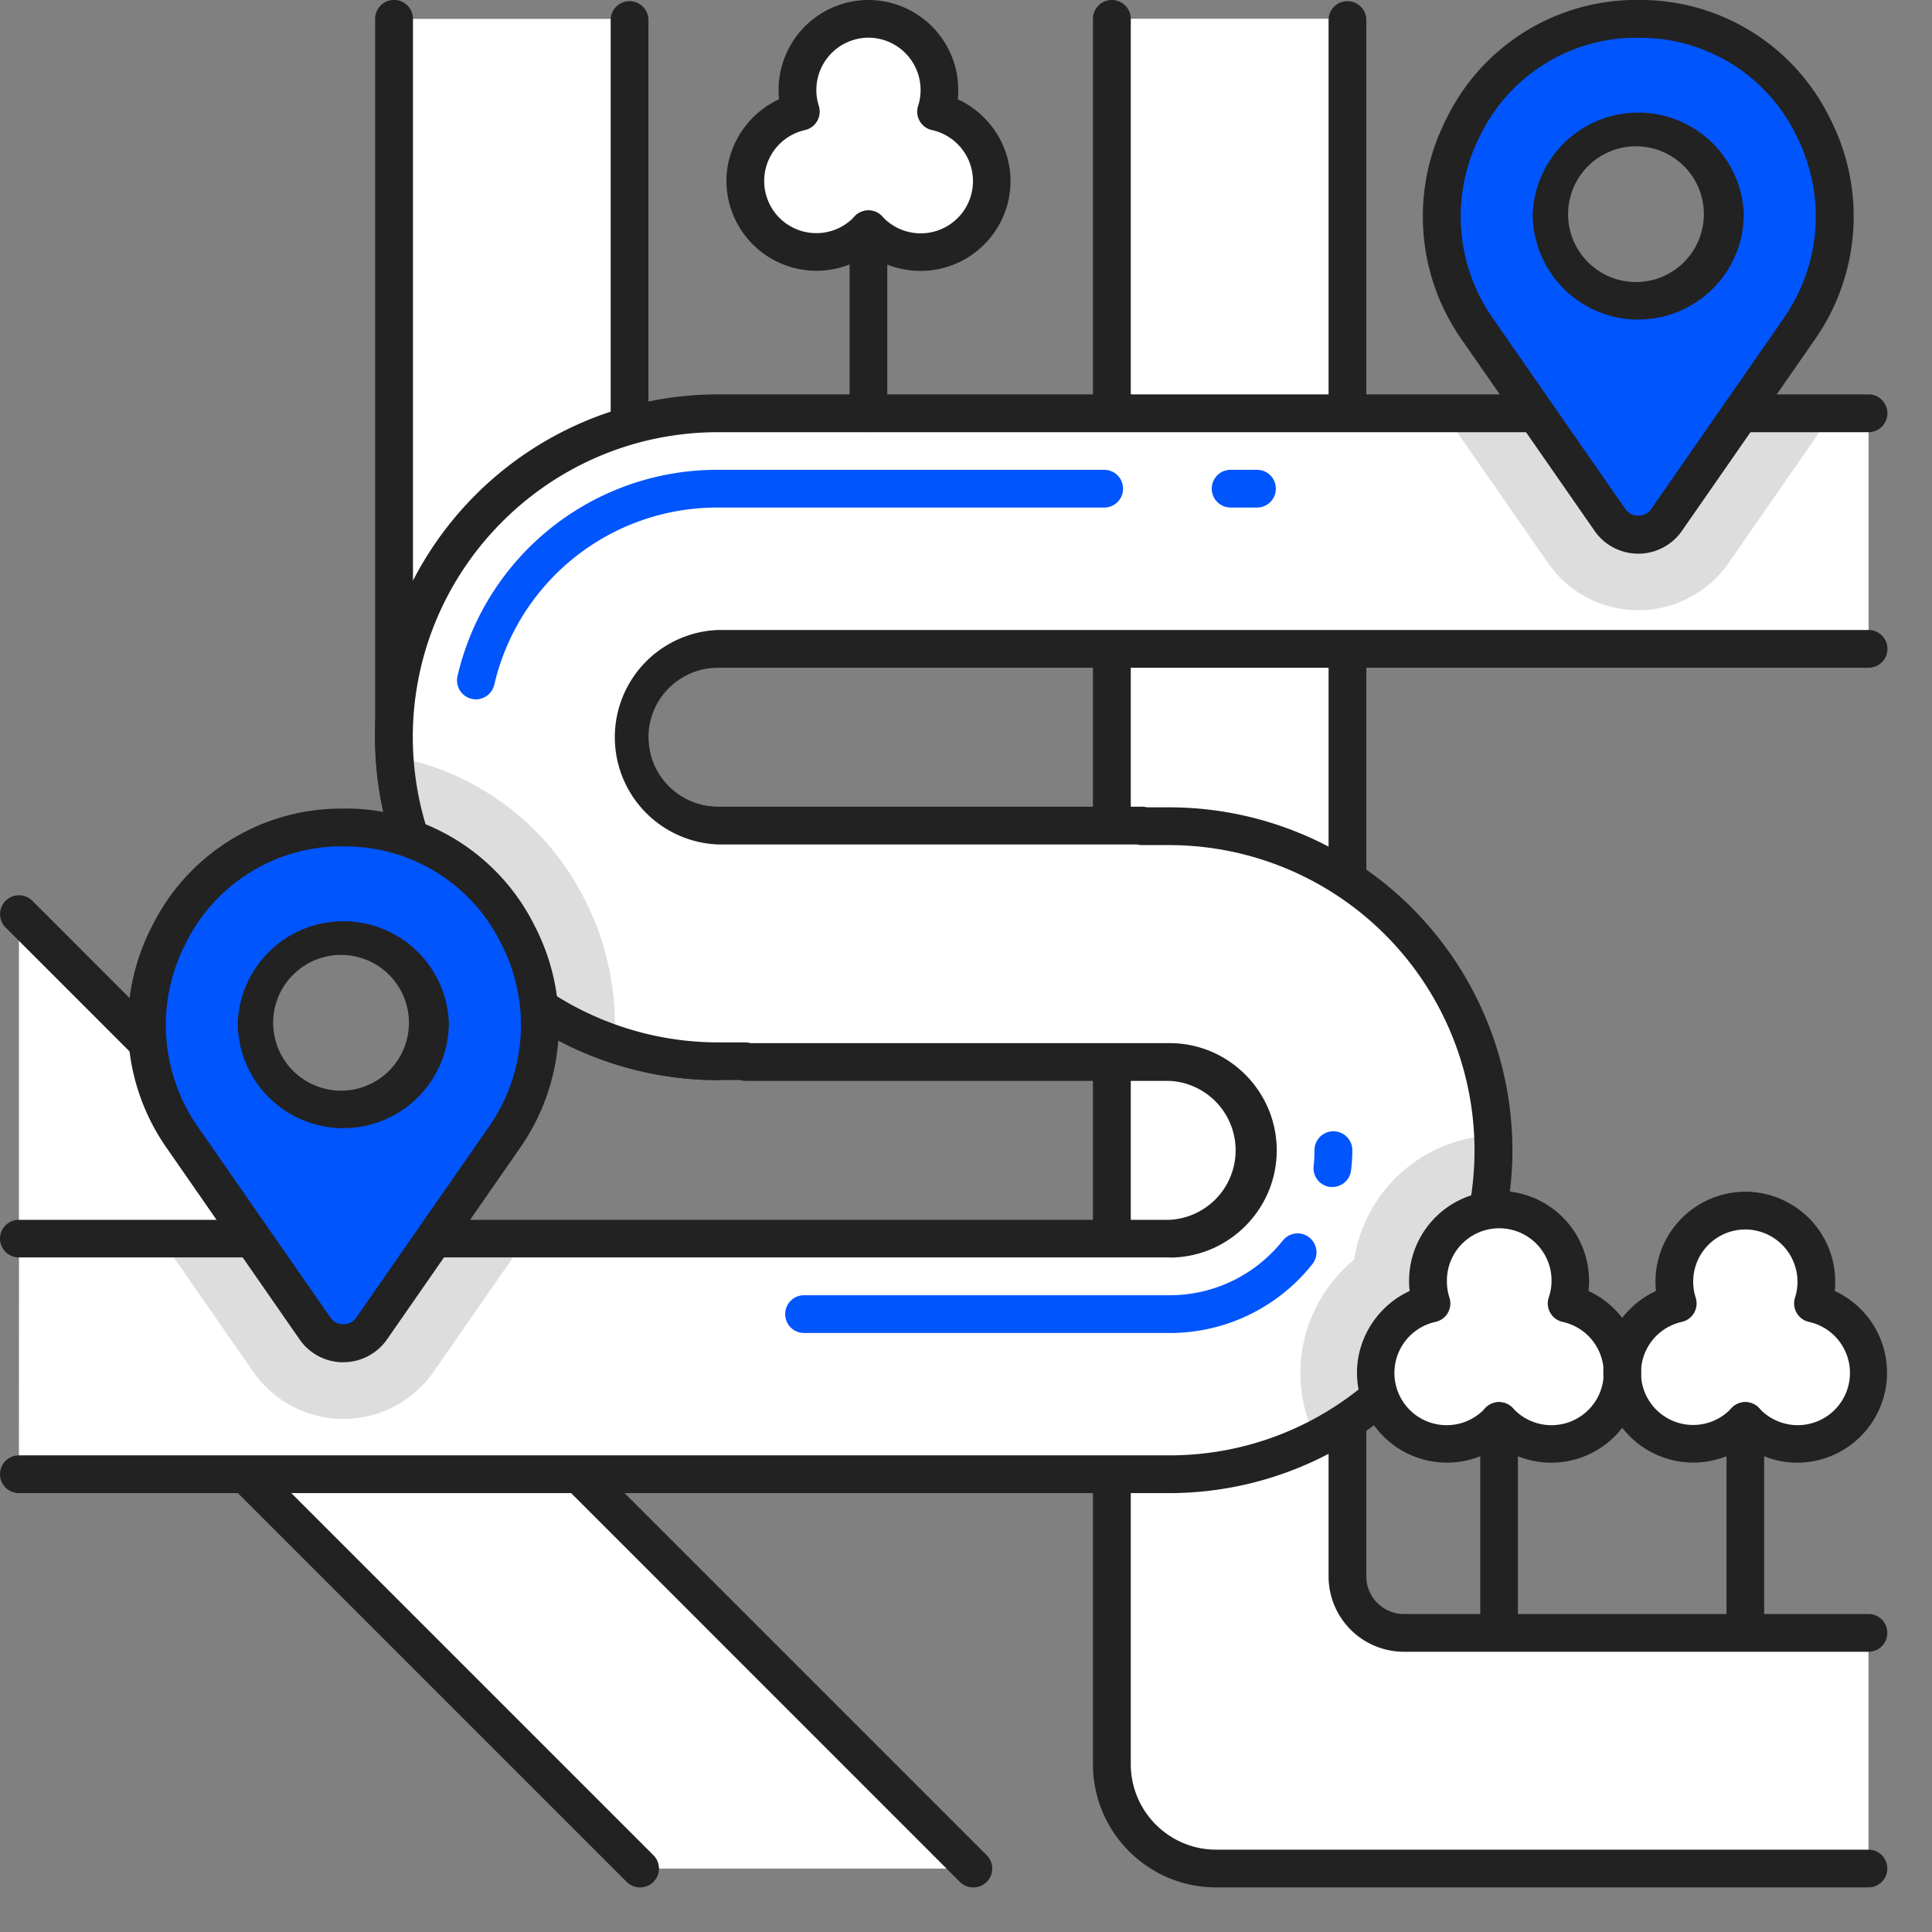 <svg width="24" height="24" viewBox="0 0 24 24" xmlns="http://www.w3.org/2000/svg"><rect x="0" y="0" width="24" height="24" fill="#808080" stroke="none"/><title>icons/do/routeerrors</title><g fill="none" fill-rule="evenodd"><path fill="#FFF" d="M.235 15.495l7.716 7.717h4.14L.235 11.356z"/><path d="M12.09 23.446a.237.237 0 0 1-.166-.068L.07 11.522a.234.234 0 1 1 .332-.332l11.855 11.856a.234.234 0 0 1-.166.4m-4.141 0a.237.237 0 0 1-.165-.068L2.887 18.48a.234.234 0 1 1 .332-.332l4.898 4.898a.234.234 0 0 1-.166.4" fill="#222"/><path d="M8.92 10.257a1.1 1.1 0 0 1-1.1-1.098V.235H4.895v8.924a4.029 4.029 0 0 0 4.024 4.025" fill="#FFF"/><path d="M8.92 13.418A4.264 4.264 0 0 1 4.66 9.16V.234a.235.235 0 0 1 .47 0v8.924c0 2.09 1.7 3.79 3.79 3.79.13 0 .233.106.233.236a.234.234 0 0 1-.234.233" fill="#222"/><path d="M8.92 10.491A1.334 1.334 0 0 1 7.586 9.16V.234a.235.235 0 0 1 .469 0V9.16c0 .476.387.863.863.863.13 0 .234.105.234.235a.234.234 0 0 1-.234.234" fill="#222"/><path d="M23.211 20.284h-5.77a.702.702 0 0 1-.703-.7V.233h-2.926v21.682c0 .715.58 1.295 1.295 1.295h8.104" fill="#FFF"/><path d="M23.211 23.446h-8.104c-.843 0-1.53-.686-1.53-1.53V.235a.235.235 0 1 1 .47 0v21.68c0 .586.476 1.062 1.06 1.062h8.104c.13 0 .234.105.234.235a.234.234 0 0 1-.234.234" fill="#222"/><path d="M23.211 20.519h-5.77a.937.937 0 0 1-.937-.936V.234a.235.235 0 0 1 .469 0v19.349c0 .258.21.467.467.467h5.771c.13 0 .234.105.234.235a.234.234 0 0 1-.234.234" fill="#222"/><path d="M.235 18.314h14.293a4.03 4.03 0 0 0 4.025-4.025 4.03 4.03 0 0 0-4.025-4.025h-.341v-.008H8.919a1.098 1.098 0 0 1 0-2.195h14.293V5.132H8.919a4.03 4.03 0 0 0-4.026 4.025 4.03 4.03 0 0 0 4.026 4.024h.34v.008h5.269a1.1 1.1 0 0 1 1.099 1.099 1.1 1.1 0 0 1-1.1 1.098H.236" fill="#FFF"/><path d="M1.996 15.386l1.149 1.654a1.365 1.365 0 0 0 2.242 0l1.148-1.654h-4.54zM17.937 5.133l1.294 1.862a1.365 1.365 0 0 0 2.241 0l1.293-1.862h-4.828zM7.63 12.97a3.406 3.406 0 0 0-.36-1.783A3.312 3.312 0 0 0 4.9 9.4a4.031 4.031 0 0 0 2.73 3.571" fill="#DDD"/><path d="M14.528 15.62H.235A.234.234 0 0 1 0 15.388c0-.13.104-.235.234-.235h14.293a.864.864 0 0 0 0-1.726h-5.27a.216.216 0 0 1-.061-.01h-.278a4.264 4.264 0 0 1-4.26-4.258 4.264 4.264 0 0 1 4.26-4.26h14.293a.234.234 0 0 1 0 .47H8.919c-2.09 0-3.791 1.7-3.791 3.79a3.796 3.796 0 0 0 3.79 3.79h.34c.023 0 .043.004.064.009h5.206c.734 0 1.332.598 1.332 1.332 0 .734-.598 1.332-1.332 1.332" fill="#222"/><path d="M14.528 16.559h-4.54a.234.234 0 0 1-.234-.234c0-.13.104-.235.234-.235h4.54c.55 0 1.063-.248 1.408-.68a.235.235 0 0 1 .33-.037.236.236 0 0 1 .037.33 2.26 2.26 0 0 1-1.775.856m2.023-1.814h-.028a.235.235 0 0 1-.204-.263c.007-.063.01-.128.01-.194a.235.235 0 0 1 .47 0c0 .085-.006.17-.016.251a.233.233 0 0 1-.232.206" fill="#0155FC"/><path d="M16.822 15.647c-.41.339-.668.851-.668 1.406 0 .296.07.575.197.823a4.03 4.03 0 0 0 2.198-3.773 1.822 1.822 0 0 0-1.727 1.544" fill="#DDD"/><path d="M5.912 8.688a.236.236 0 0 1-.229-.288 3.312 3.312 0 0 1 3.236-2.564h4.798c.13 0 .234.105.234.235a.234.234 0 0 1-.234.234H8.919A2.841 2.841 0 0 0 6.14 8.507a.237.237 0 0 1-.23.181m9.705-2.383h-.328a.234.234 0 0 1-.234-.234c0-.13.104-.235.234-.235h.328c.13 0 .234.105.234.235a.234.234 0 0 1-.234.234" fill="#0155FC"/><path d="M14.528 18.548H.235A.234.234 0 0 1 0 18.314c0-.13.104-.235.234-.235h14.293c2.09 0 3.79-1.7 3.79-3.79a3.796 3.796 0 0 0-3.79-3.791h-.341a.257.257 0 0 1-.062-.008H8.919a1.333 1.333 0 0 1 0-2.664h14.293a.234.234 0 0 1 0 .469H8.919a.865.865 0 0 0-.864.863c0 .476.388.863.864.863h5.268c.022 0 .042.003.063.008h.278a4.265 4.265 0 0 1 4.26 4.26 4.265 4.265 0 0 1-4.26 4.259" fill="#222"/><path d="M20.351 3.736a1.075 1.075 0 1 1 0-2.152 1.076 1.076 0 1 1 0 2.152m.072-3.5l-.072-.001h-.072c-1.94.05-3.03 2.263-1.923 3.857L20 6.46c.17.245.532.245.702 0l1.644-2.368c1.108-1.594.018-3.807-1.923-3.856" fill="#0155FC"/><path d="M20.351.469h-.064a2.156 2.156 0 0 0-1.894 1.204 2.207 2.207 0 0 0 .155 2.286l1.645 2.368c.072.104.244.104.316 0l1.645-2.368c.475-.685.534-1.54.155-2.287A2.156 2.156 0 0 0 20.417.47h-.002l-.064-.001zm0 6.409a.66.66 0 0 1-.543-.284l-1.645-2.368a2.664 2.664 0 0 1-.188-2.765A2.62 2.62 0 0 1 20.273 0h.156a2.619 2.619 0 0 1 2.298 1.46 2.666 2.666 0 0 1-.188 2.766l-1.645 2.368a.66.66 0 0 1-.543.284z" fill="#222"/><path d="M20.351 1.818a.843.843 0 1 0 .001 1.685.843.843 0 0 0 0-1.685m0 2.152a1.312 1.312 0 0 1-1.312-1.31 1.312 1.312 0 0 1 2.622-.001c0 .723-.588 1.31-1.31 1.31" fill="#222"/><path d="M4.265 13.78a1.076 1.076 0 1 1 0-2.152 1.076 1.076 0 0 1 0 2.153m.072-3.5l-.072-.001h-.072c-1.94.05-3.03 2.263-1.923 3.857l1.644 2.368c.17.244.532.244.702 0l1.645-2.368c1.107-1.594.017-3.807-1.924-3.856" fill="#0155FC"/><path d="M4.265 10.514h-.067a2.157 2.157 0 0 0-1.89 1.204 2.205 2.205 0 0 0 .154 2.285l1.645 2.368c.072.105.244.105.316 0l1.646-2.368a2.204 2.204 0 0 0 .154-2.286 2.156 2.156 0 0 0-1.892-1.202l-.066-.001zm0 6.409a.66.66 0 0 1-.543-.284L2.077 14.27a2.664 2.664 0 0 1-.188-2.765 2.62 2.62 0 0 1 2.298-1.46l.078-.001h.078a2.622 2.622 0 0 1 2.3 1.46 2.668 2.668 0 0 1-.19 2.766l-1.645 2.368a.66.66 0 0 1-.543.284z" fill="#222"/><path d="M4.265 11.863a.843.843 0 1 0 .001 1.685.843.843 0 0 0 0-1.685m0 2.152a1.312 1.312 0 0 1-1.312-1.31 1.312 1.312 0 0 1 2.622-.001c0 .723-.588 1.31-1.31 1.31" fill="#222"/><path d="M19.461 16.192a.883.883 0 1 0-1.68 0 .884.884 0 0 0 .193 1.744.876.876 0 0 0 .647-.284.882.882 0 1 0 .84-1.46" fill="#FFF"/><path d="M22.522 16.192a.883.883 0 1 0-1.681 0 .883.883 0 1 0 .84 1.46.882.882 0 1 0 .841-1.46" fill="#FFF"/><path d="M18.622 17.418c.065 0 .128.027.172.075a.649.649 0 1 0 .617-1.072.235.235 0 0 1-.173-.3.65.65 0 1 0-1.264-.2c0 .066.01.134.032.2a.235.235 0 0 1-.173.3.649.649 0 1 0 .617 1.072.234.234 0 0 1 .172-.075m.647.752a1.12 1.12 0 0 1-.647-.207 1.118 1.118 0 0 1-1.765-.91c0-.44.265-.837.654-1.016a1.118 1.118 0 1 1 2.222 0c.389.179.654.576.654 1.016 0 .616-.501 1.117-1.118 1.117" fill="#222"/><path d="M21.681 17.418c.065 0 .128.027.172.075a.649.649 0 1 0 .618-1.072.235.235 0 0 1-.173-.3.65.65 0 0 0-.617-.848.648.648 0 0 0-.616.848.235.235 0 0 1-.173.3.648.648 0 1 0 .617 1.072.234.234 0 0 1 .172-.075m.647.752a1.12 1.12 0 0 1-.647-.207 1.118 1.118 0 0 1-1.764-.91c0-.44.265-.837.654-1.016a1.118 1.118 0 0 1 1.11-1.233 1.118 1.118 0 0 1 1.111 1.233 1.118 1.118 0 0 1-.464 2.133m-3.706 2.292a.234.234 0 0 1-.234-.234v-2.576a.234.234 0 1 1 .468 0v2.576a.234.234 0 0 1-.234.234" fill="#222"/><path d="M21.681 20.462a.234.234 0 0 1-.234-.234v-2.576a.234.234 0 1 1 .468 0v2.576a.234.234 0 0 1-.234.234" fill="#222"/><path d="M11.628 1.388a.882.882 0 1 0-1.681 0 .883.883 0 1 0 .84 1.46.881.881 0 0 0 1.53-.6.882.882 0 0 0-.689-.86" fill="#FFF"/><path d="M10.788 2.614c.065 0 .127.027.172.075a.649.649 0 1 0 .618-1.073.234.234 0 0 1-.173-.3.65.65 0 0 0-.617-.848.65.65 0 0 0-.616.848.238.238 0 0 1-.021.188.232.232 0 0 1-.152.112.648.648 0 1 0 .617 1.073.234.234 0 0 1 .172-.075m.648.751c-.237 0-.461-.072-.648-.206a1.119 1.119 0 0 1-1.764-.91c0-.44.265-.837.654-1.016A1.118 1.118 0 0 1 10.788 0a1.118 1.118 0 0 1 1.11 1.233c.39.18.655.575.655 1.016 0 .615-.501 1.116-1.117 1.116" fill="#222"/><path d="M10.788 5.367a.234.234 0 0 1-.234-.234V2.848a.234.234 0 1 1 .468 0v2.285a.234.234 0 0 1-.234.234" fill="#222"/></g></svg>